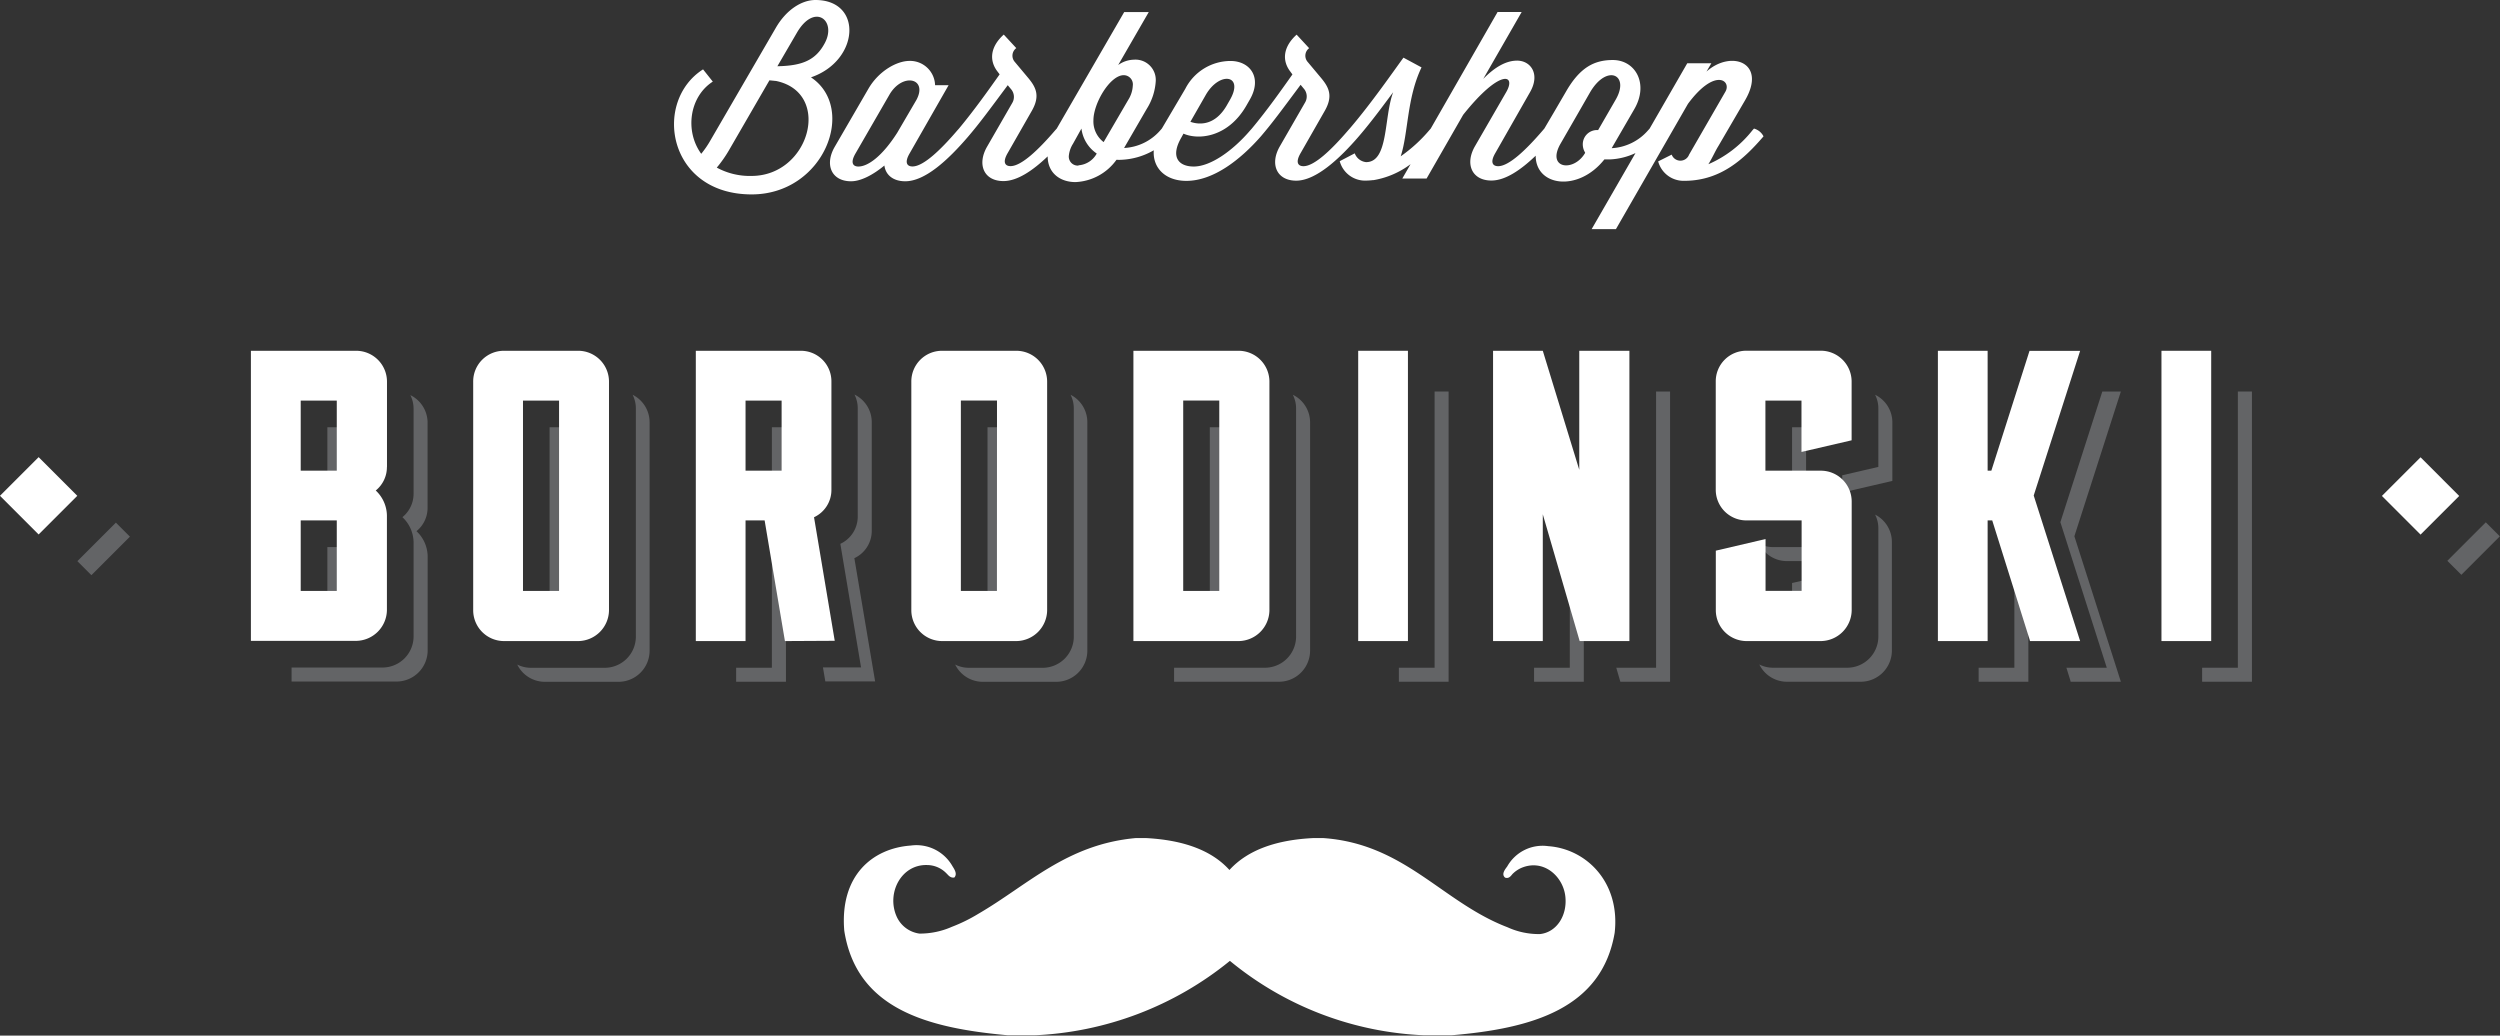 <svg xmlns="http://www.w3.org/2000/svg" viewBox="0 0 369.46 153.05"><rect x="0" y="0" width="369.46" height="153.05" fill="#333333" stroke="none"/><title>logotype-desktop</title><path d="M119.85,11.43C127,9,127.59,0,120.5,0c-1.95,0-4.28,1.37-5.88,4.17L105,20.73a13.83,13.83,0,0,1-1.37,2c-2.46-3.39-1.74-8.45,1.71-10.67l-1.44-1.81c-7.46,4.75-5.27,18.48,7.18,18.48C121.77,28.74,126.7,16,119.85,11.43ZM111.06,26a10.23,10.23,0,0,1-5.13-1.23,18.43,18.43,0,0,0,1.78-2.53l6-10.37,1,.1C123,13.72,119.68,26,111.06,26Zm3.83-16.22,2.87-4.93c2.6-4.48,5.92-1.85,4.14,1.5C120.54,8.93,118.52,9.72,114.89,9.79Z" fill="#fff"/><path d="M259.21,19l-.24.27a16.74,16.74,0,0,1-6.5,5c.58-.92,1-1.92,1.47-2.67l3.93-6.74c3.32-5.64-2.05-7.53-5.68-4.28l.72-1.23h-3.56L243.79,19h0l-.24.27a7.66,7.66,0,0,1-5.37,2.63l3.35-5.78c2.16-3.73.17-7.25-3.18-7.25-2.74,0-4.86,1.09-6.91,4.65l-1.75,3L228.23,19l-.19.22c-2.57,3-5.06,5.34-6.64,5.34-.79,0-1.23-.55-.41-1.95l5.13-9c1.54-2.7.07-4.65-1.92-4.65-1.54,0-3.18.85-5,2.7l5.68-9.89h-3.56L211.44,19l-.2.23A22.14,22.14,0,0,1,207,23.1c1.13-3.39.89-8.59,3.08-13.14l-2.67-1.44c-1.47,2-4.69,6.67-7.9,10.43h0l-.24.27c-2.57,3-5.06,5.34-6.64,5.34-.79,0-1.23-.55-.41-1.95l3.56-6.23c1.23-2.16.65-3.42-.51-4.82l-2-2.39a1.39,1.39,0,0,1,.2-2.05l-1.85-2c-2,1.81-2.19,3.83-.92,5.47L191,11c-1.57,2.22-3.69,5.23-6,8l-.24.27c-2.57,3-5.85,5.34-8.35,5.34-2.19,0-3.49-1.37-1.85-4.24l.34-.62c2.29,1,6.6.51,9.27-4.1l.51-.89c1.92-3.28.07-5.75-2.84-5.75a7.53,7.53,0,0,0-6.67,4.11L171.7,19l-.21.24a7.59,7.59,0,0,1-5.37,2.63l3.35-5.78A8.66,8.66,0,0,0,170.8,12a3,3,0,0,0-3.22-3.18,4.14,4.14,0,0,0-2.33.79l4.52-7.83h-3.63L156.17,19l-.19.21c-2.57,3-5.06,5.34-6.64,5.34-.79,0-1.23-.55-.41-1.95l3.56-6.23c1.23-2.16.65-3.42-.51-4.82l-2-2.39a1.39,1.39,0,0,1,.21-2.05l-1.85-2c-2,1.81-2.19,3.83-.92,5.47l.31.41c-1.57,2.22-3.7,5.23-6,8l-.24.27c-2.57,3-5.06,5.34-6.64,5.34-.79,0-1.23-.55-.41-1.95l5.75-10.06h-2A3.7,3.7,0,0,0,134.43,9c-1.92,0-4.58,1.51-6.09,4.11l-5,8.62c-1.51,2.64-.44,5.06,2.43,5.06,1.44,0,3.22-.92,4.93-2.33.17,1.37,1.27,2.33,3.08,2.33,2.94,0,6.33-3.15,9.27-6.57h0c1.71-2,3-3.76,5.88-7.63l.48.58a1.75,1.75,0,0,1,.21,2l-3.76,6.53c-1.5,2.64-.44,5.06,2.43,5.06,2.06,0,4.34-1.55,6.54-3.65v0c0,2.43,1.81,3.8,4.11,3.8A7.87,7.87,0,0,0,165,23.61a6,6,0,0,0,.79,0,10.44,10.44,0,0,0,4.72-1.4c-.19,2.57,1.68,4.52,4.82,4.52,4,0,8-3.15,11-6.57,1.71-2,3-3.76,5.88-7.63l.48.58a1.75,1.75,0,0,1,.2,2l-3.76,6.53c-1.51,2.64-.44,5.06,2.43,5.06s6.33-3.15,9.27-6.57h0c2-2.33,3.8-4.82,5.06-6.5-1.4,3.7-.65,10.33-4,10.33a2,2,0,0,1-1.68-1.3l-2.22,1.16a3.88,3.88,0,0,0,3.9,2.87,9.63,9.63,0,0,0,1-.07s.07,0,.1,0a12.54,12.54,0,0,0,5.47-2.36l-1.22,2.12h3.59l5.4-9.41c5.48-6.88,7.9-6,6.36-3.35l-4.62,8c-1.51,2.63-.44,5.06,2.43,5.06,2.07,0,4.35-1.56,6.55-3.67,0,4.54,6.29,5.42,10.15.55h.79a9.8,9.8,0,0,0,3.81-.94l-6.48,11.24h3.59l10.64-18.51c4-5.41,6.47-3.42,5.54-1.81l-5.37,9.31a1.37,1.37,0,0,1-2.57,0l-2,1a3.88,3.88,0,0,0,3.9,2.87h.21c5.17-.1,8.55-3.18,11.46-6.57A2.25,2.25,0,0,0,259.21,19Zm-81-5c2.05-3.52,5.68-2.94,3.56.75l-.51.89c-1.71,2.91-4,2.84-5.34,2.36Zm-45.61,5.61c-2.16,3.39-4.28,5-5.75,5-.79,0-1.23-.55-.41-1.95l5-8.66c1.92-3.32,5.71-2.46,4,.75Zm26.79,4.86a1.33,1.33,0,0,1-1.44-1.37,4,4,0,0,1,.62-1.85L159.82,19a5.23,5.23,0,0,0,2.26,3.69A3.34,3.34,0,0,1,159.37,24.43ZM163.1,21a3.84,3.84,0,0,1-1.51-3.22c0-2.53,2.46-6.67,4.48-6.67a1.36,1.36,0,0,1,1.34,1.54,4.33,4.33,0,0,1-.68,2.12Zm73.08-1.78H236a2.1,2.1,0,0,0-2.09,2.12,2.34,2.34,0,0,0,.34,1.2l0,.07c-1.68,2.87-5.75,2.33-3.63-1.37l2.7-4.69L235,13.62c2.5-4.24,5.92-2.57,3.76,1.13Z" fill="#fff"/><rect x="1.67" y="69.23" width="8.08" height="8.08" transform="translate(-50.13 25.49) rotate(-44.99)" fill="#fff"/><rect x="353.66" y="69.22" width="8.08" height="8.08" transform="translate(52.95 274.37) rotate(-44.99)" fill="#fff"/><polygon points="48.38 73.49 50.45 73.49 50.45 65.21 53.71 65.21 53.71 63.14 48.38 63.14 48.38 73.49" fill="#636466"/><path d="M63.19,75V62.39a4.54,4.54,0,0,0-2.55-4,4.44,4.44,0,0,1,.48,2V72.94a4.45,4.45,0,0,1-1.65,3.49,5.17,5.17,0,0,1,1.65,3.68v14a4.6,4.6,0,0,1-4.54,4.54H43.09v2.07H58.66a4.6,4.6,0,0,0,4.54-4.54v-14a5.17,5.17,0,0,0-1.65-3.68A4.45,4.45,0,0,0,63.19,75Z" fill="#636466"/><polygon points="48.38 91.27 50.45 91.27 50.45 82.92 53.71 82.92 53.71 80.85 48.38 80.85 48.38 91.27" fill="#636466"/><polygon points="81.22 91.27 83.3 91.27 83.3 65.21 86.56 65.21 86.56 63.14 81.22 63.14 81.22 91.27" fill="#636466"/><path d="M93.49,58.34a4.44,4.44,0,0,1,.48,2V94.15a4.61,4.61,0,0,1-4.53,4.54h-11a4.47,4.47,0,0,1-2-.48,4.54,4.54,0,0,0,4.05,2.55h11A4.6,4.6,0,0,0,96,96.22V62.39A4.55,4.55,0,0,0,93.49,58.34Z" fill="#636466"/><polygon points="114.07 73.49 116.15 73.49 116.15 65.21 119.41 65.21 119.41 63.14 114.07 63.14 114.07 73.49" fill="#636466"/><path d="M126.26,82.49a4.45,4.45,0,0,0,2.57-4V62.39a4.53,4.53,0,0,0-2.55-4.08,4.53,4.53,0,0,1,.48,2V76.37a4.44,4.44,0,0,1-2.57,4l3.06,18.26h-5.63l.35,2.07h7.36Z" fill="#636466"/><polygon points="116.89 80.85 114.07 80.85 114.07 98.68 108.79 98.68 108.79 100.75 116.15 100.75 116.15 82.92 117.24 82.92 116.89 80.85" fill="#636466"/><polygon points="145.94 91.27 148.02 91.27 148.02 65.21 151.28 65.21 151.28 63.14 145.94 63.14 145.94 91.27" fill="#636466"/><path d="M158.21,58.34a4.42,4.42,0,0,1,.48,2V94.15a4.61,4.61,0,0,1-4.53,4.54h-11a4.47,4.47,0,0,1-2-.48,4.54,4.54,0,0,0,4,2.55h11a4.6,4.6,0,0,0,4.53-4.54V62.39A4.54,4.54,0,0,0,158.21,58.34Z" fill="#636466"/><polygon points="178.79 91.27 180.87 91.27 180.87 65.21 184.13 65.21 184.13 63.14 178.79 63.14 178.79 91.27" fill="#636466"/><path d="M191.06,58.34a4.44,4.44,0,0,1,.48,2V94.15A4.61,4.61,0,0,1,187,98.68H173.51v2.07h15.57a4.6,4.6,0,0,0,4.53-4.54V62.39A4.54,4.54,0,0,0,191.06,58.34Z" fill="#636466"/><polygon points="212.01 57.86 212.01 98.68 206.73 98.68 206.73 100.75 214.08 100.75 214.08 57.86 212.01 57.86" fill="#636466"/><polygon points="244.74 57.86 244.74 98.68 238.86 98.68 239.46 100.75 246.81 100.75 246.81 57.86 244.74 57.86" fill="#636466"/><polygon points="231.99 79.93 231.99 98.68 226.71 98.68 226.71 100.75 234.06 100.75 234.06 87.14 231.99 79.93" fill="#636466"/><path d="M264.09,82.92h6.08V80.85H262a4.49,4.49,0,0,1-2-.48A4.51,4.51,0,0,0,264.09,82.92Z" fill="#636466"/><polygon points="266.91 85.68 264.84 86.16 264.84 91.27 266.91 91.27 266.91 85.68" fill="#636466"/><path d="M277.11,58.34a4.44,4.44,0,0,1,.48,2V69l-5.34,1.24v2.55l7.41-1.72v-8.7A4.54,4.54,0,0,0,277.11,58.34Z" fill="#636466"/><path d="M277.11,76.05a4.44,4.44,0,0,1,.48,2V94.15A4.61,4.61,0,0,1,273,98.68H262a4.48,4.48,0,0,1-2-.48,4.54,4.54,0,0,0,4.05,2.55h11a4.61,4.61,0,0,0,4.54-4.54V80.1A4.54,4.54,0,0,0,277.11,76.05Z" fill="#636466"/><polygon points="264.84 63.14 264.84 73.49 266.91 73.49 266.91 65.21 270.17 65.21 270.17 63.14 264.84 63.14" fill="#636466"/><polygon points="298.36 80.85 297.69 80.85 297.69 98.68 292.41 98.68 292.41 100.75 299.76 100.75 299.76 85.31 298.36 80.85" fill="#636466"/><polygon points="313.43 57.86 310.69 57.86 304.49 77.17 311.35 98.68 305.38 98.68 305.95 100.51 306.01 100.75 313.43 100.75 306.56 79.25 313.43 57.86" fill="#636466"/><polygon points="330.72 57.86 330.72 98.68 325.44 98.68 325.44 100.75 332.8 100.75 332.8 57.86 330.72 57.86" fill="#636466"/><path d="M167.89,123.85h1.41c5.43.28,9.69,1.73,12.39,4.72,2.74-3,7-4.46,12.46-4.72h1.35c12.11.82,17.63,9.5,27.3,13.19a11.12,11.12,0,0,0,4.79,1c2.48-.27,4.06-2.78,3.74-5.58-.34-3-3.28-5.61-6.56-4.17a4.32,4.32,0,0,0-1.17.8c-.25.23-.53.83-1.17.61-.6-.5,0-1.23.31-1.65a6,6,0,0,1,6.07-3c5.63.4,10.67,5.34,9.81,12.82C236.71,149,226.52,152,214.46,153h-3.93a48.28,48.28,0,0,1-28.77-11,49.07,49.07,0,0,1-28.9,11H149c-12.16-1.07-22.44-4-24.23-15.46-.68-8.16,4.18-12.17,9.82-12.58a6.11,6.11,0,0,1,6.14,3c.28.46.8,1.17.31,1.72-.61.11-.91-.37-1.17-.61a4,4,0,0,0-2.82-1.23c-3.86-.14-6.08,4.15-4.54,7.61a4.33,4.33,0,0,0,3.37,2.52,11.69,11.69,0,0,0,4.79-1,23.84,23.84,0,0,0,3.87-1.9C151.89,130.81,157.63,124.76,167.89,123.85Z" fill="#fff"/><rect x="361.55" y="79.63" width="8.04" height="2.93" transform="translate(49.75 282.28) rotate(-45.01)" fill="#636466"/><rect x="11.29" y="79.65" width="8.05" height="2.93" transform="translate(-52.87 34.59) rotate(-45)" fill="#636466"/><path d="M57.18,69a4.45,4.45,0,0,1-1.65,3.49,5.17,5.17,0,0,1,1.65,3.68v14a4.61,4.61,0,0,1-4.54,4.54H37.08V51.84H52.65a4.56,4.56,0,0,1,4.54,4.54V69Zm-7.41-9.8H44.44V69.56h5.33Zm0,17.71H44.44V87.33h5.33Z" fill="#fff"/><path d="M85.5,51.84A4.56,4.56,0,0,1,90,56.38V90.21a4.6,4.6,0,0,1-4.53,4.53h-11a4.56,4.56,0,0,1-4.54-4.53V56.38a4.53,4.53,0,0,1,4.54-4.54ZM82.62,59.2H77.29V87.33h5.33Z" fill="#fff"/><path d="M116,94.74l-3-17.83h-2.82V94.74h-7.35V51.84h15.57a4.51,4.51,0,0,1,4.47,4.54V72.44a4.44,4.44,0,0,1-2.57,4l3.06,18.26Zm-.49-35.54h-5.33V69.56h5.33Z" fill="#fff"/><path d="M150.22,51.84a4.56,4.56,0,0,1,4.53,4.54V90.21a4.6,4.6,0,0,1-4.53,4.53h-11a4.56,4.56,0,0,1-4.54-4.53V56.38a4.53,4.53,0,0,1,4.54-4.54Zm-2.88,7.35H142V87.33h5.33Z" fill="#fff"/><path d="M183.07,51.84a4.56,4.56,0,0,1,4.53,4.54V90.21a4.6,4.6,0,0,1-4.53,4.53H167.5V51.84Zm-2.88,7.35h-5.33V87.33h5.33Z" fill="#fff"/><path d="M200.72,51.84h7.35v42.9h-7.35Z" fill="#fff"/><path d="M240.8,51.84v42.9h-7.35L228,76V94.74h-7.35V51.84H228l5.39,17.59V51.84Z" fill="#fff"/><path d="M269.11,69.56a4.56,4.56,0,0,1,4.54,4.53V90.21a4.61,4.61,0,0,1-4.54,4.53h-11a4.56,4.56,0,0,1-4.54-4.53V81.38l7.35-1.72v7.66h5.33V76.91h-8.15a4.53,4.53,0,0,1-4.54-4.54v-16a4.52,4.52,0,0,1,4.54-4.54h11a4.56,4.56,0,0,1,4.54,4.54v8.7l-7.41,1.72V59.2H260.9V69.56Z" fill="#fff"/><path d="M300.55,73.23l6.86,21.51H300l-.06-.24-5.52-17.59h-.68V94.74h-7.35V51.84h7.35V69.56h.55l5.64-17.71h7.48Z" fill="#fff"/><path d="M319.43,51.84h7.35v42.9h-7.35Z" fill="#fff"/></svg>